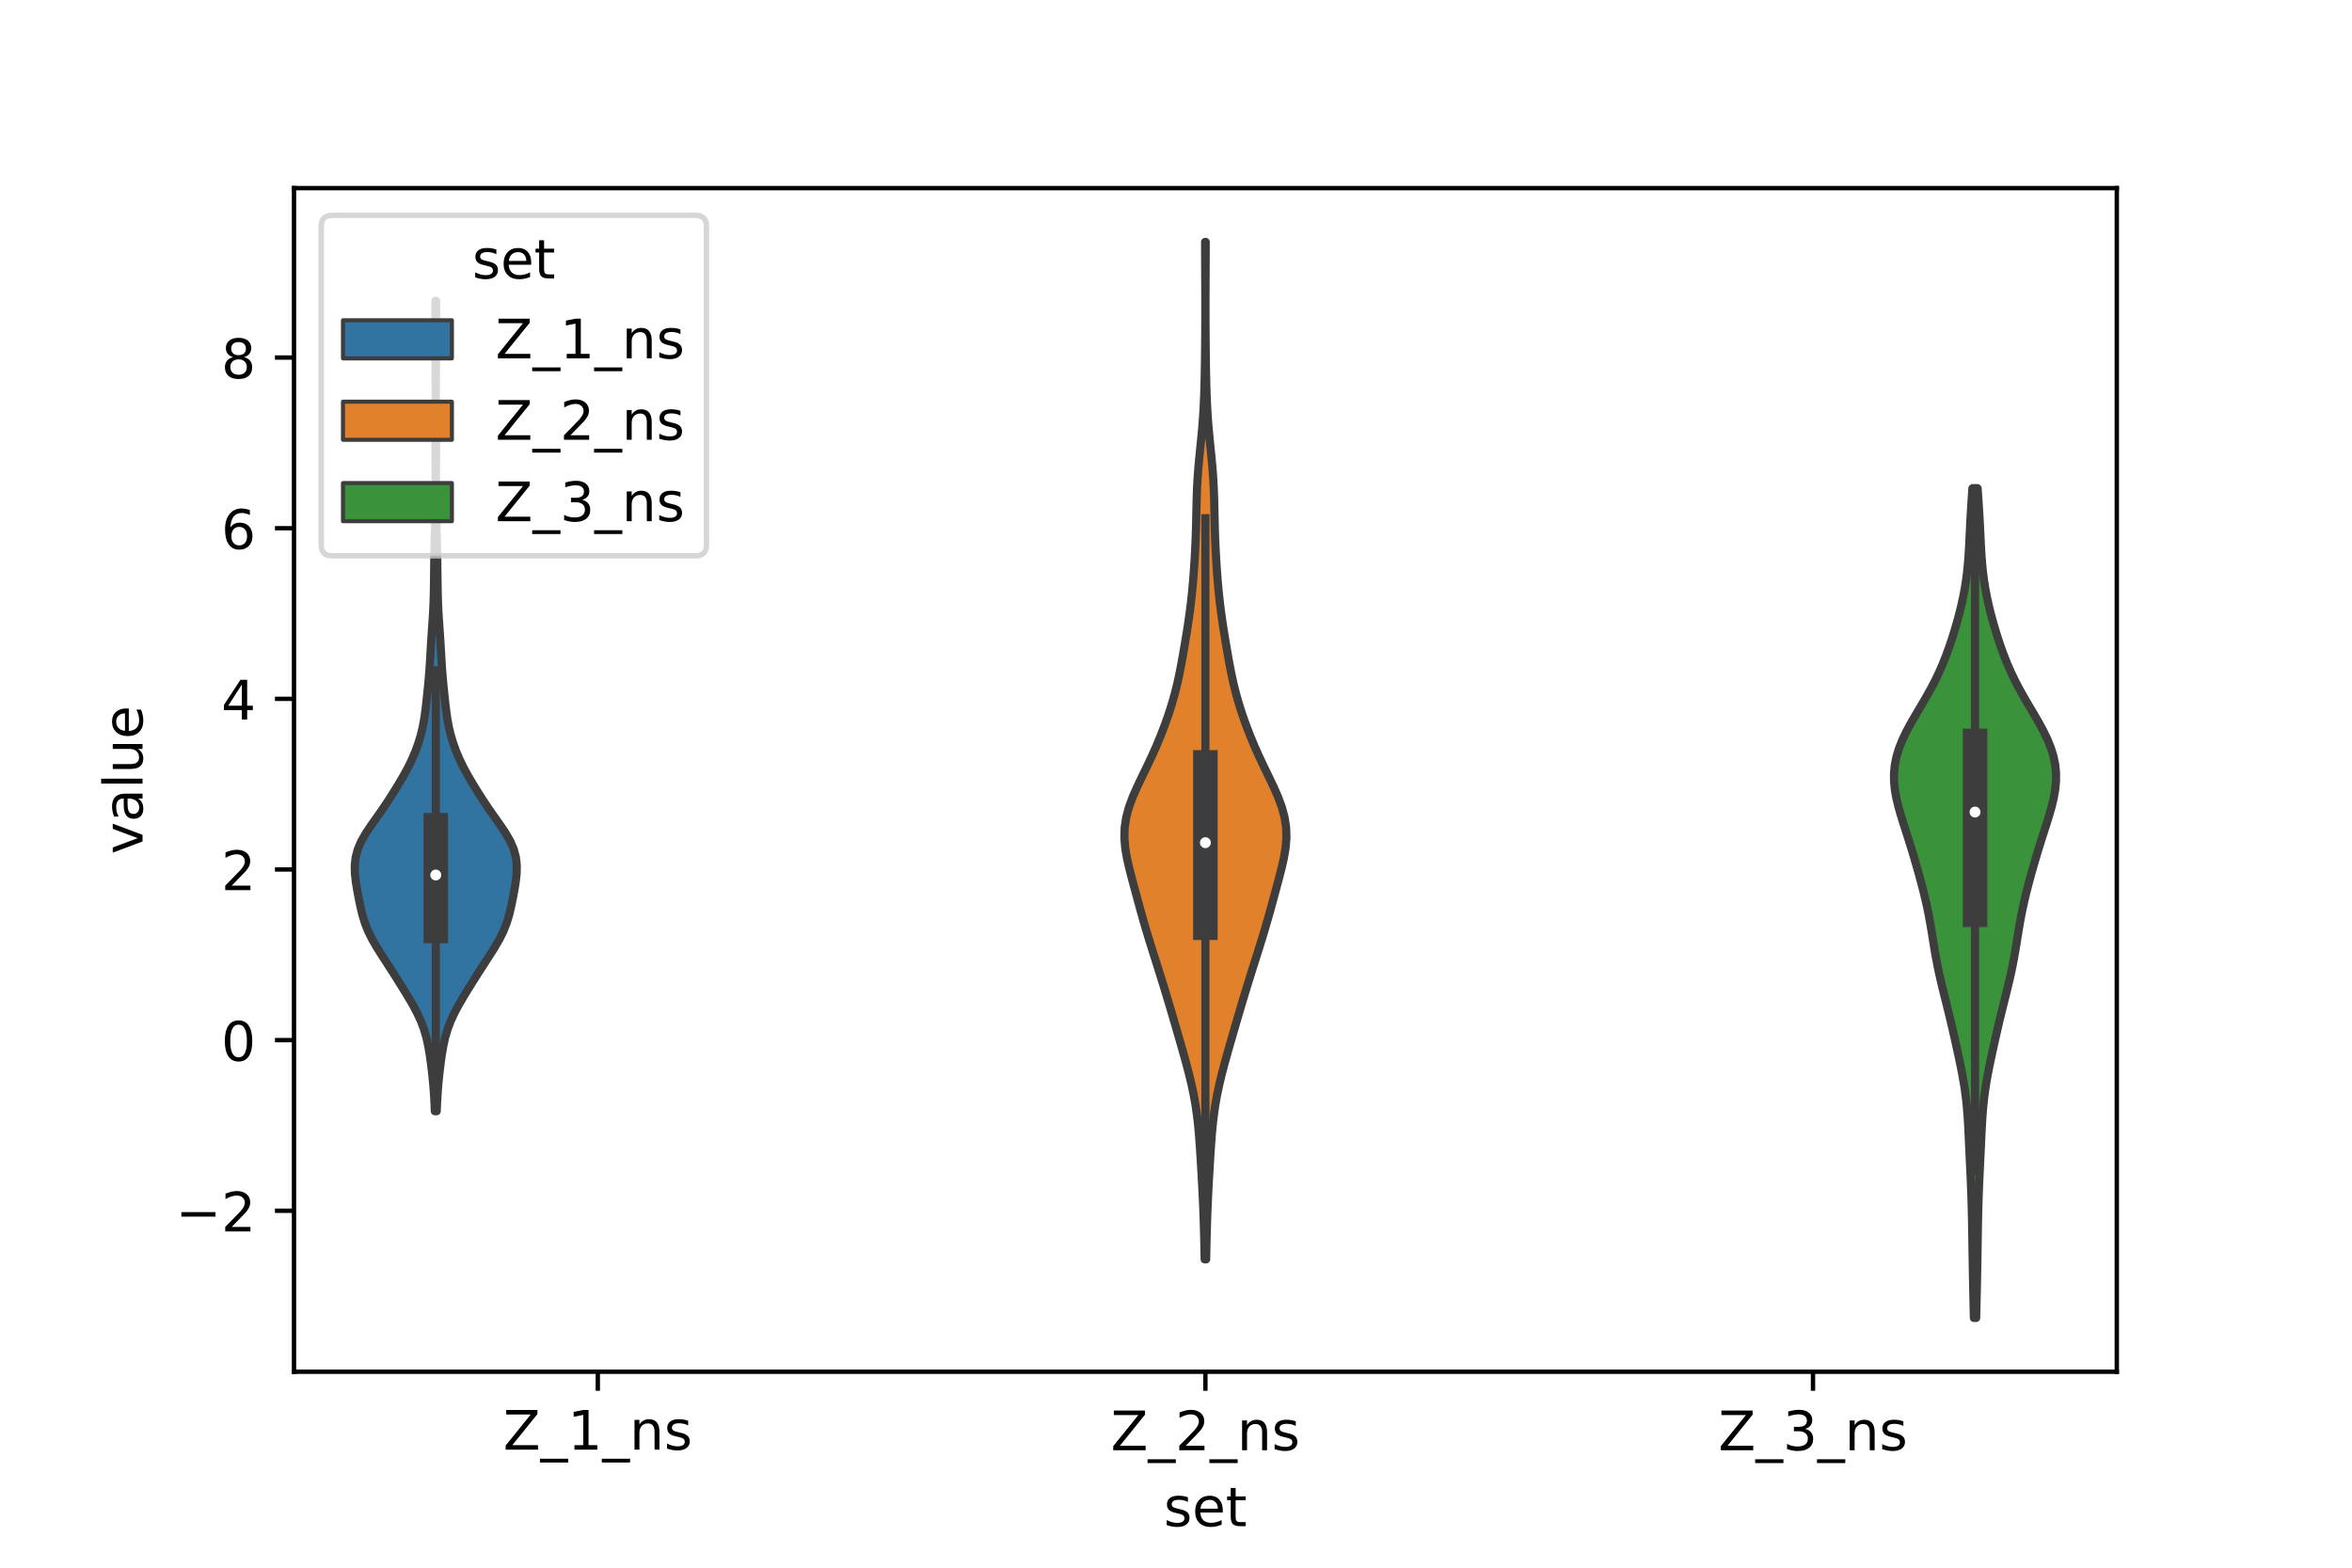 <?xml version="1.0" encoding="utf-8" standalone="no"?>
<!DOCTYPE svg PUBLIC "-//W3C//DTD SVG 1.1//EN"
  "http://www.w3.org/Graphics/SVG/1.1/DTD/svg11.dtd">
<!-- Created with matplotlib (https://matplotlib.org/) -->
<svg height="288pt" version="1.1" viewBox="0 0 432 288" width="432pt" xmlns="http://www.w3.org/2000/svg" xmlns:xlink="http://www.w3.org/1999/xlink">
 <defs>
  <style type="text/css">*{stroke-linecap:butt;stroke-linejoin:round;}</style>
 </defs>
 <g id="figure_1">
  <g id="patch_1">
   <path d="M 0 288 
L 432 288 
L 432 0 
L 0 0 
z
" style="fill:#ffffff;"/>
  </g>
  <g id="axes_1">
   <g id="patch_2">
    <path d="M 54 252 
L 388.8 252 
L 388.8 34.56 
L 54 34.56 
z
" style="fill:#ffffff;"/>
   </g>
   <g id="PolyCollection_1">
    <defs>
     <path d="M 80.211 -83.86 
L 79.869 -83.86 
L 79.805 -85.363 
L 79.721 -86.867 
L 79.61 -88.371 
L 79.472 -89.875 
L 79.308 -91.379 
L 79.122 -92.883 
L 78.908 -94.386 
L 78.648 -95.89 
L 78.314 -97.394 
L 77.875 -98.898 
L 77.311 -100.402 
L 76.618 -101.905 
L 75.815 -103.409 
L 74.936 -104.913 
L 74.016 -106.417 
L 73.077 -107.921 
L 72.124 -109.424 
L 71.156 -110.928 
L 70.181 -112.432 
L 69.23 -113.936 
L 68.357 -115.44 
L 67.61 -116.944 
L 67.015 -118.447 
L 66.559 -119.951 
L 66.199 -121.455 
L 65.89 -122.959 
L 65.607 -124.463 
L 65.361 -125.966 
L 65.193 -127.47 
L 65.16 -128.974 
L 65.321 -130.478 
L 65.719 -131.982 
L 66.368 -133.485 
L 67.236 -134.989 
L 68.25 -136.493 
L 69.318 -137.997 
L 70.368 -139.501 
L 71.37 -141.005 
L 72.328 -142.508 
L 73.252 -144.012 
L 74.134 -145.516 
L 74.952 -147.02 
L 75.683 -148.524 
L 76.32 -150.027 
L 76.862 -151.531 
L 77.311 -153.035 
L 77.666 -154.539 
L 77.936 -156.043 
L 78.143 -157.546 
L 78.316 -159.05 
L 78.477 -160.554 
L 78.63 -162.058 
L 78.769 -163.562 
L 78.886 -165.066 
L 78.982 -166.569 
L 79.068 -168.073 
L 79.156 -169.577 
L 79.253 -171.081 
L 79.359 -172.585 
L 79.463 -174.088 
L 79.554 -175.592 
L 79.625 -177.096 
L 79.672 -178.6 
L 79.703 -180.104 
L 79.723 -181.607 
L 79.74 -183.111 
L 79.758 -184.615 
L 79.782 -186.119 
L 79.813 -187.623 
L 79.852 -189.127 
L 79.895 -190.63 
L 79.937 -192.134 
L 79.974 -193.638 
L 80 -195.142 
L 80.016 -196.646 
L 80.022 -198.149 
L 80.019 -199.653 
L 80.011 -201.157 
L 80 -202.661 
L 79.991 -204.165 
L 79.986 -205.668 
L 79.989 -207.172 
L 79.998 -208.676 
L 80.009 -210.18 
L 80.02 -211.684 
L 80.028 -213.188 
L 80.031 -214.691 
L 80.029 -216.195 
L 80.022 -217.699 
L 80.012 -219.203 
L 80 -220.707 
L 79.989 -222.21 
L 79.982 -223.714 
L 79.979 -225.218 
L 79.98 -226.722 
L 79.98 -228.226 
L 79.98 -229.73 
L 79.979 -231.233 
L 79.981 -232.737 
L 80.099 -232.737 
L 80.099 -232.737 
L 80.101 -231.233 
L 80.1 -229.73 
L 80.1 -228.226 
L 80.1 -226.722 
L 80.101 -225.218 
L 80.098 -223.714 
L 80.091 -222.21 
L 80.08 -220.707 
L 80.068 -219.203 
L 80.058 -217.699 
L 80.051 -216.195 
L 80.049 -214.691 
L 80.052 -213.188 
L 80.06 -211.684 
L 80.071 -210.18 
L 80.082 -208.676 
L 80.091 -207.172 
L 80.094 -205.668 
L 80.089 -204.165 
L 80.08 -202.661 
L 80.069 -201.157 
L 80.061 -199.653 
L 80.058 -198.149 
L 80.064 -196.646 
L 80.08 -195.142 
L 80.106 -193.638 
L 80.143 -192.134 
L 80.185 -190.63 
L 80.228 -189.127 
L 80.267 -187.623 
L 80.298 -186.119 
L 80.322 -184.615 
L 80.34 -183.111 
L 80.357 -181.607 
L 80.377 -180.104 
L 80.408 -178.6 
L 80.455 -177.096 
L 80.526 -175.592 
L 80.617 -174.088 
L 80.721 -172.585 
L 80.827 -171.081 
L 80.924 -169.577 
L 81.012 -168.073 
L 81.098 -166.569 
L 81.194 -165.066 
L 81.311 -163.562 
L 81.45 -162.058 
L 81.603 -160.554 
L 81.764 -159.05 
L 81.937 -157.546 
L 82.144 -156.043 
L 82.414 -154.539 
L 82.769 -153.035 
L 83.218 -151.531 
L 83.76 -150.027 
L 84.397 -148.524 
L 85.128 -147.02 
L 85.946 -145.516 
L 86.828 -144.012 
L 87.752 -142.508 
L 88.71 -141.005 
L 89.712 -139.501 
L 90.762 -137.997 
L 91.83 -136.493 
L 92.844 -134.989 
L 93.712 -133.485 
L 94.361 -131.982 
L 94.759 -130.478 
L 94.92 -128.974 
L 94.887 -127.47 
L 94.719 -125.966 
L 94.473 -124.463 
L 94.19 -122.959 
L 93.881 -121.455 
L 93.521 -119.951 
L 93.065 -118.447 
L 92.47 -116.944 
L 91.723 -115.44 
L 90.85 -113.936 
L 89.899 -112.432 
L 88.924 -110.928 
L 87.956 -109.424 
L 87.003 -107.921 
L 86.064 -106.417 
L 85.144 -104.913 
L 84.265 -103.409 
L 83.462 -101.905 
L 82.769 -100.402 
L 82.205 -98.898 
L 81.766 -97.394 
L 81.432 -95.89 
L 81.172 -94.386 
L 80.958 -92.883 
L 80.772 -91.379 
L 80.608 -89.875 
L 80.47 -88.371 
L 80.359 -86.867 
L 80.275 -85.363 
L 80.211 -83.86 
z
" id="m3af5852108" style="stroke:#3d3d3d;stroke-width:1.5;"/>
    </defs>
    <g clip-path="url(#p0fa3dd3a5b)">
     <use style="fill:#3274a1;stroke:#3d3d3d;stroke-width:1.5;" x="0" xlink:href="#m3af5852108" y="288"/>
    </g>
   </g>
   <g id="PolyCollection_2">
    <defs>
     <path d="M 221.538 -56.645 
L 221.262 -56.645 
L 221.225 -58.533 
L 221.184 -60.421 
L 221.135 -62.309 
L 221.077 -64.197 
L 221.007 -66.085 
L 220.924 -67.973 
L 220.83 -69.861 
L 220.726 -71.749 
L 220.617 -73.637 
L 220.503 -75.525 
L 220.381 -77.413 
L 220.242 -79.301 
L 220.074 -81.189 
L 219.861 -83.077 
L 219.59 -84.965 
L 219.255 -86.853 
L 218.856 -88.741 
L 218.402 -90.629 
L 217.908 -92.517 
L 217.386 -94.405 
L 216.849 -96.293 
L 216.304 -98.181 
L 215.756 -100.069 
L 215.202 -101.957 
L 214.642 -103.845 
L 214.073 -105.733 
L 213.493 -107.621 
L 212.904 -109.509 
L 212.307 -111.397 
L 211.71 -113.285 
L 211.119 -115.173 
L 210.544 -117.061 
L 209.992 -118.949 
L 209.461 -120.837 
L 208.945 -122.725 
L 208.434 -124.613 
L 207.927 -126.501 
L 207.438 -128.389 
L 207.005 -130.277 
L 206.68 -132.165 
L 206.52 -134.053 
L 206.57 -135.941 
L 206.853 -137.829 
L 207.36 -139.717 
L 208.058 -141.605 
L 208.89 -143.493 
L 209.793 -145.381 
L 210.709 -147.269 
L 211.597 -149.157 
L 212.435 -151.045 
L 213.216 -152.933 
L 213.941 -154.821 
L 214.61 -156.709 
L 215.216 -158.597 
L 215.756 -160.485 
L 216.227 -162.373 
L 216.638 -164.261 
L 217.003 -166.149 
L 217.34 -168.037 
L 217.662 -169.925 
L 217.972 -171.813 
L 218.265 -173.701 
L 218.532 -175.589 
L 218.767 -177.477 
L 218.967 -179.365 
L 219.137 -181.252 
L 219.283 -183.14 
L 219.408 -185.028 
L 219.513 -186.916 
L 219.599 -188.804 
L 219.664 -190.692 
L 219.712 -192.58 
L 219.751 -194.468 
L 219.796 -196.356 
L 219.863 -198.244 
L 219.964 -200.132 
L 220.103 -202.02 
L 220.276 -203.908 
L 220.467 -205.796 
L 220.657 -207.684 
L 220.83 -209.572 
L 220.975 -211.46 
L 221.087 -213.348 
L 221.171 -215.236 
L 221.231 -217.124 
L 221.275 -219.012 
L 221.309 -220.9 
L 221.335 -222.788 
L 221.354 -224.676 
L 221.369 -226.564 
L 221.379 -228.452 
L 221.383 -230.34 
L 221.383 -232.228 
L 221.38 -234.116 
L 221.373 -236.004 
L 221.365 -237.892 
L 221.357 -239.78 
L 221.351 -241.668 
L 221.349 -243.556 
L 221.451 -243.556 
L 221.451 -243.556 
L 221.449 -241.668 
L 221.443 -239.78 
L 221.435 -237.892 
L 221.427 -236.004 
L 221.42 -234.116 
L 221.417 -232.228 
L 221.417 -230.34 
L 221.421 -228.452 
L 221.431 -226.564 
L 221.446 -224.676 
L 221.465 -222.788 
L 221.491 -220.9 
L 221.525 -219.012 
L 221.569 -217.124 
L 221.629 -215.236 
L 221.713 -213.348 
L 221.825 -211.46 
L 221.97 -209.572 
L 222.143 -207.684 
L 222.333 -205.796 
L 222.524 -203.908 
L 222.697 -202.02 
L 222.836 -200.132 
L 222.937 -198.244 
L 223.004 -196.356 
L 223.049 -194.468 
L 223.088 -192.58 
L 223.136 -190.692 
L 223.201 -188.804 
L 223.287 -186.916 
L 223.392 -185.028 
L 223.517 -183.14 
L 223.663 -181.252 
L 223.833 -179.365 
L 224.033 -177.477 
L 224.268 -175.589 
L 224.535 -173.701 
L 224.828 -171.813 
L 225.138 -169.925 
L 225.46 -168.037 
L 225.797 -166.149 
L 226.162 -164.261 
L 226.573 -162.373 
L 227.044 -160.485 
L 227.584 -158.597 
L 228.19 -156.709 
L 228.859 -154.821 
L 229.584 -152.933 
L 230.365 -151.045 
L 231.203 -149.157 
L 232.091 -147.269 
L 233.007 -145.381 
L 233.91 -143.493 
L 234.742 -141.605 
L 235.44 -139.717 
L 235.947 -137.829 
L 236.23 -135.941 
L 236.28 -134.053 
L 236.12 -132.165 
L 235.795 -130.277 
L 235.362 -128.389 
L 234.873 -126.501 
L 234.366 -124.613 
L 233.855 -122.725 
L 233.339 -120.837 
L 232.808 -118.949 
L 232.256 -117.061 
L 231.681 -115.173 
L 231.09 -113.285 
L 230.493 -111.397 
L 229.896 -109.509 
L 229.307 -107.621 
L 228.727 -105.733 
L 228.158 -103.845 
L 227.598 -101.957 
L 227.044 -100.069 
L 226.496 -98.181 
L 225.951 -96.293 
L 225.414 -94.405 
L 224.892 -92.517 
L 224.398 -90.629 
L 223.944 -88.741 
L 223.545 -86.853 
L 223.21 -84.965 
L 222.939 -83.077 
L 222.726 -81.189 
L 222.558 -79.301 
L 222.419 -77.413 
L 222.297 -75.525 
L 222.183 -73.637 
L 222.074 -71.749 
L 221.97 -69.861 
L 221.876 -67.973 
L 221.793 -66.085 
L 221.723 -64.197 
L 221.665 -62.309 
L 221.616 -60.421 
L 221.575 -58.533 
L 221.538 -56.645 
z
" id="mb56dade286" style="stroke:#3d3d3d;stroke-width:1.5;"/>
    </defs>
    <g clip-path="url(#p0fa3dd3a5b)">
     <use style="fill:#e1812c;stroke:#3d3d3d;stroke-width:1.5;" x="0" xlink:href="#mb56dade286" y="288"/>
    </g>
   </g>
   <g id="PolyCollection_3">
    <defs>
     <path d="M 362.971 -45.884 
L 362.549 -45.884 
L 362.513 -47.423 
L 362.478 -48.963 
L 362.444 -50.502 
L 362.411 -52.041 
L 362.381 -53.581 
L 362.352 -55.12 
L 362.326 -56.66 
L 362.301 -58.199 
L 362.276 -59.739 
L 362.252 -61.278 
L 362.227 -62.817 
L 362.198 -64.357 
L 362.162 -65.896 
L 362.119 -67.436 
L 362.066 -68.975 
L 362.005 -70.515 
L 361.937 -72.054 
L 361.865 -73.593 
L 361.791 -75.133 
L 361.719 -76.672 
L 361.649 -78.212 
L 361.577 -79.751 
L 361.498 -81.291 
L 361.405 -82.83 
L 361.286 -84.369 
L 361.133 -85.909 
L 360.941 -87.448 
L 360.707 -88.988 
L 360.436 -90.527 
L 360.136 -92.067 
L 359.816 -93.606 
L 359.483 -95.145 
L 359.144 -96.685 
L 358.797 -98.224 
L 358.441 -99.764 
L 358.074 -101.303 
L 357.697 -102.843 
L 357.312 -104.382 
L 356.927 -105.922 
L 356.553 -107.461 
L 356.199 -109 
L 355.874 -110.54 
L 355.58 -112.079 
L 355.312 -113.619 
L 355.062 -115.158 
L 354.816 -116.698 
L 354.559 -118.237 
L 354.279 -119.776 
L 353.968 -121.316 
L 353.622 -122.855 
L 353.246 -124.395 
L 352.845 -125.934 
L 352.425 -127.474 
L 351.99 -129.013 
L 351.541 -130.552 
L 351.076 -132.092 
L 350.596 -133.631 
L 350.104 -135.171 
L 349.61 -136.71 
L 349.132 -138.25 
L 348.692 -139.789 
L 348.32 -141.328 
L 348.043 -142.868 
L 347.889 -144.407 
L 347.88 -145.947 
L 348.029 -147.486 
L 348.342 -149.026 
L 348.814 -150.565 
L 349.43 -152.104 
L 350.169 -153.644 
L 351 -155.183 
L 351.891 -156.723 
L 352.805 -158.262 
L 353.708 -159.802 
L 354.573 -161.341 
L 355.382 -162.881 
L 356.124 -164.42 
L 356.799 -165.959 
L 357.414 -167.499 
L 357.978 -169.038 
L 358.498 -170.578 
L 358.982 -172.117 
L 359.432 -173.657 
L 359.849 -175.196 
L 360.229 -176.735 
L 360.567 -178.275 
L 360.861 -179.814 
L 361.106 -181.354 
L 361.304 -182.893 
L 361.458 -184.433 
L 361.576 -185.972 
L 361.668 -187.511 
L 361.745 -189.051 
L 361.817 -190.59 
L 361.894 -192.13 
L 361.979 -193.669 
L 362.074 -195.209 
L 362.177 -196.748 
L 362.282 -198.287 
L 363.238 -198.287 
L 363.238 -198.287 
L 363.343 -196.748 
L 363.446 -195.209 
L 363.541 -193.669 
L 363.626 -192.13 
L 363.703 -190.59 
L 363.775 -189.051 
L 363.852 -187.511 
L 363.944 -185.972 
L 364.062 -184.433 
L 364.216 -182.893 
L 364.414 -181.354 
L 364.659 -179.814 
L 364.953 -178.275 
L 365.291 -176.735 
L 365.671 -175.196 
L 366.088 -173.657 
L 366.538 -172.117 
L 367.022 -170.578 
L 367.542 -169.038 
L 368.106 -167.499 
L 368.721 -165.959 
L 369.396 -164.42 
L 370.138 -162.881 
L 370.947 -161.341 
L 371.812 -159.802 
L 372.715 -158.262 
L 373.629 -156.723 
L 374.52 -155.183 
L 375.351 -153.644 
L 376.09 -152.104 
L 376.706 -150.565 
L 377.178 -149.026 
L 377.491 -147.486 
L 377.64 -145.947 
L 377.631 -144.407 
L 377.477 -142.868 
L 377.2 -141.328 
L 376.828 -139.789 
L 376.388 -138.25 
L 375.91 -136.71 
L 375.416 -135.171 
L 374.924 -133.631 
L 374.444 -132.092 
L 373.979 -130.552 
L 373.53 -129.013 
L 373.095 -127.474 
L 372.675 -125.934 
L 372.274 -124.395 
L 371.898 -122.855 
L 371.552 -121.316 
L 371.241 -119.776 
L 370.961 -118.237 
L 370.704 -116.698 
L 370.458 -115.158 
L 370.208 -113.619 
L 369.94 -112.079 
L 369.646 -110.54 
L 369.321 -109 
L 368.967 -107.461 
L 368.593 -105.922 
L 368.208 -104.382 
L 367.823 -102.843 
L 367.446 -101.303 
L 367.079 -99.764 
L 366.723 -98.224 
L 366.376 -96.685 
L 366.037 -95.145 
L 365.704 -93.606 
L 365.384 -92.067 
L 365.084 -90.527 
L 364.813 -88.988 
L 364.579 -87.448 
L 364.387 -85.909 
L 364.234 -84.369 
L 364.115 -82.83 
L 364.022 -81.291 
L 363.943 -79.751 
L 363.871 -78.212 
L 363.801 -76.672 
L 363.729 -75.133 
L 363.655 -73.593 
L 363.583 -72.054 
L 363.515 -70.515 
L 363.454 -68.975 
L 363.401 -67.436 
L 363.358 -65.896 
L 363.322 -64.357 
L 363.293 -62.817 
L 363.268 -61.278 
L 363.244 -59.739 
L 363.219 -58.199 
L 363.194 -56.66 
L 363.168 -55.12 
L 363.139 -53.581 
L 363.109 -52.041 
L 363.076 -50.502 
L 363.042 -48.963 
L 363.007 -47.423 
L 362.971 -45.884 
z
" id="m29bacee41e" style="stroke:#3d3d3d;stroke-width:1.5;"/>
    </defs>
    <g clip-path="url(#p0fa3dd3a5b)">
     <use style="fill:#3a923a;stroke:#3d3d3d;stroke-width:1.5;" x="0" xlink:href="#m29bacee41e" y="288"/>
    </g>
   </g>
   <g id="patch_3">
    <path clip-path="url(#p0fa3dd3a5b)" d="M 109.8 191.081 
L 109.8 191.081 
L 109.8 191.081 
L 109.8 191.081 
z
" style="fill:#3274a1;stroke:#3d3d3d;stroke-linejoin:miter;stroke-width:0.75;"/>
   </g>
   <g id="patch_4">
    <path clip-path="url(#p0fa3dd3a5b)" d="M 109.8 191.081 
L 109.8 191.081 
L 109.8 191.081 
L 109.8 191.081 
z
" style="fill:#e1812c;stroke:#3d3d3d;stroke-linejoin:miter;stroke-width:0.75;"/>
   </g>
   <g id="patch_5">
    <path clip-path="url(#p0fa3dd3a5b)" d="M 109.8 191.081 
L 109.8 191.081 
L 109.8 191.081 
L 109.8 191.081 
z
" style="fill:#3a923a;stroke:#3d3d3d;stroke-linejoin:miter;stroke-width:0.75;"/>
   </g>
   <g id="matplotlib.axis_1">
    <g id="xtick_1">
     <g id="line2d_1">
      <defs>
       <path d="M 0 0 
L 0 3.5 
" id="me210e20ec6" style="stroke:#000000;stroke-width:0.8;"/>
      </defs>
      <g>
       <use style="stroke:#000000;stroke-width:0.8;" x="109.8" xlink:href="#me210e20ec6" y="252"/>
      </g>
     </g>
     <g id="text_1">
      <!-- Z_1_ns -->
      <g transform="translate(92.42 266.32)scale(0.1 -0.1)">
       <defs>
        <path d="M 5.609 72.906 
L 62.891 72.906 
L 62.891 65.375 
L 16.797 8.297 
L 64.016 8.297 
L 64.016 0 
L 4.5 0 
L 4.5 7.516 
L 50.594 64.594 
L 5.609 64.594 
z
" id="DejaVuSans-90"/>
        <path d="M 50.984 -16.609 
L 50.984 -23.578 
L -0.984 -23.578 
L -0.984 -16.609 
z
" id="DejaVuSans-95"/>
        <path d="M 12.406 8.297 
L 28.516 8.297 
L 28.516 63.922 
L 10.984 60.406 
L 10.984 69.391 
L 28.422 72.906 
L 38.281 72.906 
L 38.281 8.297 
L 54.391 8.297 
L 54.391 0 
L 12.406 0 
z
" id="DejaVuSans-49"/>
        <path d="M 54.891 33.016 
L 54.891 0 
L 45.906 0 
L 45.906 32.719 
Q 45.906 40.484 42.875 44.328 
Q 39.844 48.188 33.797 48.188 
Q 26.516 48.188 22.312 43.547 
Q 18.109 38.922 18.109 30.906 
L 18.109 0 
L 9.078 0 
L 9.078 54.688 
L 18.109 54.688 
L 18.109 46.188 
Q 21.344 51.125 25.703 53.562 
Q 30.078 56 35.797 56 
Q 45.219 56 50.047 50.172 
Q 54.891 44.344 54.891 33.016 
z
" id="DejaVuSans-110"/>
        <path d="M 44.281 53.078 
L 44.281 44.578 
Q 40.484 46.531 36.375 47.5 
Q 32.281 48.484 27.875 48.484 
Q 21.188 48.484 17.844 46.438 
Q 14.5 44.391 14.5 40.281 
Q 14.5 37.156 16.891 35.375 
Q 19.281 33.594 26.516 31.984 
L 29.594 31.297 
Q 39.156 29.25 43.188 25.516 
Q 47.219 21.781 47.219 15.094 
Q 47.219 7.469 41.188 3.016 
Q 35.156 -1.422 24.609 -1.422 
Q 20.219 -1.422 15.453 -0.562 
Q 10.688 0.297 5.422 2 
L 5.422 11.281 
Q 10.406 8.688 15.234 7.391 
Q 20.062 6.109 24.812 6.109 
Q 31.156 6.109 34.562 8.281 
Q 37.984 10.453 37.984 14.406 
Q 37.984 18.062 35.516 20.016 
Q 33.062 21.969 24.703 23.781 
L 21.578 24.516 
Q 13.234 26.266 9.516 29.906 
Q 5.812 33.547 5.812 39.891 
Q 5.812 47.609 11.281 51.797 
Q 16.75 56 26.812 56 
Q 31.781 56 36.172 55.266 
Q 40.578 54.547 44.281 53.078 
z
" id="DejaVuSans-115"/>
       </defs>
       <use xlink:href="#DejaVuSans-90"/>
       <use x="68.506" xlink:href="#DejaVuSans-95"/>
       <use x="118.506" xlink:href="#DejaVuSans-49"/>
       <use x="182.129" xlink:href="#DejaVuSans-95"/>
       <use x="232.129" xlink:href="#DejaVuSans-110"/>
       <use x="295.508" xlink:href="#DejaVuSans-115"/>
      </g>
     </g>
    </g>
    <g id="xtick_2">
     <g id="line2d_2">
      <g>
       <use style="stroke:#000000;stroke-width:0.8;" x="221.4" xlink:href="#me210e20ec6" y="252"/>
      </g>
     </g>
     <g id="text_2">
      <!-- Z_2_ns -->
      <g transform="translate(204.02 266.422)scale(0.1 -0.1)">
       <defs>
        <path d="M 19.188 8.297 
L 53.609 8.297 
L 53.609 0 
L 7.328 0 
L 7.328 8.297 
Q 12.938 14.109 22.625 23.891 
Q 32.328 33.688 34.812 36.531 
Q 39.547 41.844 41.422 45.531 
Q 43.312 49.219 43.312 52.781 
Q 43.312 58.594 39.234 62.25 
Q 35.156 65.922 28.609 65.922 
Q 23.969 65.922 18.812 64.312 
Q 13.672 62.703 7.812 59.422 
L 7.812 69.391 
Q 13.766 71.781 18.938 73 
Q 24.125 74.219 28.422 74.219 
Q 39.75 74.219 46.484 68.547 
Q 53.219 62.891 53.219 53.422 
Q 53.219 48.922 51.531 44.891 
Q 49.859 40.875 45.406 35.406 
Q 44.188 33.984 37.641 27.219 
Q 31.109 20.453 19.188 8.297 
z
" id="DejaVuSans-50"/>
       </defs>
       <use xlink:href="#DejaVuSans-90"/>
       <use x="68.506" xlink:href="#DejaVuSans-95"/>
       <use x="118.506" xlink:href="#DejaVuSans-50"/>
       <use x="182.129" xlink:href="#DejaVuSans-95"/>
       <use x="232.129" xlink:href="#DejaVuSans-110"/>
       <use x="295.508" xlink:href="#DejaVuSans-115"/>
      </g>
     </g>
    </g>
    <g id="xtick_3">
     <g id="line2d_3">
      <g>
       <use style="stroke:#000000;stroke-width:0.8;" x="333" xlink:href="#me210e20ec6" y="252"/>
      </g>
     </g>
     <g id="text_3">
      <!-- Z_3_ns -->
      <g transform="translate(315.62 266.422)scale(0.1 -0.1)">
       <defs>
        <path d="M 40.578 39.312 
Q 47.656 37.797 51.625 33 
Q 55.609 28.219 55.609 21.188 
Q 55.609 10.406 48.188 4.484 
Q 40.766 -1.422 27.094 -1.422 
Q 22.516 -1.422 17.656 -0.516 
Q 12.797 0.391 7.625 2.203 
L 7.625 11.719 
Q 11.719 9.328 16.594 8.109 
Q 21.484 6.891 26.812 6.891 
Q 36.078 6.891 40.938 10.547 
Q 45.797 14.203 45.797 21.188 
Q 45.797 27.641 41.281 31.266 
Q 36.766 34.906 28.719 34.906 
L 20.219 34.906 
L 20.219 43.016 
L 29.109 43.016 
Q 36.375 43.016 40.234 45.922 
Q 44.094 48.828 44.094 54.297 
Q 44.094 59.906 40.109 62.906 
Q 36.141 65.922 28.719 65.922 
Q 24.656 65.922 20.016 65.031 
Q 15.375 64.156 9.812 62.312 
L 9.812 71.094 
Q 15.438 72.656 20.344 73.438 
Q 25.25 74.219 29.594 74.219 
Q 40.828 74.219 47.359 69.109 
Q 53.906 64.016 53.906 55.328 
Q 53.906 49.266 50.438 45.094 
Q 46.969 40.922 40.578 39.312 
z
" id="DejaVuSans-51"/>
       </defs>
       <use xlink:href="#DejaVuSans-90"/>
       <use x="68.506" xlink:href="#DejaVuSans-95"/>
       <use x="118.506" xlink:href="#DejaVuSans-51"/>
       <use x="182.129" xlink:href="#DejaVuSans-95"/>
       <use x="232.129" xlink:href="#DejaVuSans-110"/>
       <use x="295.508" xlink:href="#DejaVuSans-115"/>
      </g>
     </g>
    </g>
    <g id="text_4">
     <!-- set -->
     <g transform="translate(213.759 280.378)scale(0.1 -0.1)">
      <defs>
       <path d="M 56.203 29.594 
L 56.203 25.203 
L 14.891 25.203 
Q 15.484 15.922 20.484 11.062 
Q 25.484 6.203 34.422 6.203 
Q 39.594 6.203 44.453 7.469 
Q 49.312 8.734 54.109 11.281 
L 54.109 2.781 
Q 49.266 0.734 44.188 -0.344 
Q 39.109 -1.422 33.891 -1.422 
Q 20.797 -1.422 13.156 6.188 
Q 5.516 13.812 5.516 26.812 
Q 5.516 40.234 12.766 48.109 
Q 20.016 56 32.328 56 
Q 43.359 56 49.781 48.891 
Q 56.203 41.797 56.203 29.594 
z
M 47.219 32.234 
Q 47.125 39.594 43.094 43.984 
Q 39.062 48.391 32.422 48.391 
Q 24.906 48.391 20.391 44.141 
Q 15.875 39.891 15.188 32.172 
z
" id="DejaVuSans-101"/>
       <path d="M 18.312 70.219 
L 18.312 54.688 
L 36.812 54.688 
L 36.812 47.703 
L 18.312 47.703 
L 18.312 18.016 
Q 18.312 11.328 20.141 9.422 
Q 21.969 7.516 27.594 7.516 
L 36.812 7.516 
L 36.812 0 
L 27.594 0 
Q 17.188 0 13.234 3.875 
Q 9.281 7.766 9.281 18.016 
L 9.281 47.703 
L 2.688 47.703 
L 2.688 54.688 
L 9.281 54.688 
L 9.281 70.219 
z
" id="DejaVuSans-116"/>
      </defs>
      <use xlink:href="#DejaVuSans-115"/>
      <use x="52.1" xlink:href="#DejaVuSans-101"/>
      <use x="113.623" xlink:href="#DejaVuSans-116"/>
     </g>
    </g>
   </g>
   <g id="matplotlib.axis_2">
    <g id="ytick_1">
     <g id="line2d_4">
      <defs>
       <path d="M 0 0 
L -3.5 0 
" id="m5a644ddb91" style="stroke:#000000;stroke-width:0.8;"/>
      </defs>
      <g>
       <use style="stroke:#000000;stroke-width:0.8;" x="54" xlink:href="#m5a644ddb91" y="222.429"/>
      </g>
     </g>
     <g id="text_5">
      <!-- −2 -->
      <g transform="translate(32.258 226.228)scale(0.1 -0.1)">
       <defs>
        <path d="M 10.594 35.5 
L 73.188 35.5 
L 73.188 27.203 
L 10.594 27.203 
z
" id="DejaVuSans-8722"/>
       </defs>
       <use xlink:href="#DejaVuSans-8722"/>
       <use x="83.789" xlink:href="#DejaVuSans-50"/>
      </g>
     </g>
    </g>
    <g id="ytick_2">
     <g id="line2d_5">
      <g>
       <use style="stroke:#000000;stroke-width:0.8;" x="54" xlink:href="#m5a644ddb91" y="191.081"/>
      </g>
     </g>
     <g id="text_6">
      <!-- 0 -->
      <g transform="translate(40.638 194.88)scale(0.1 -0.1)">
       <defs>
        <path d="M 31.781 66.406 
Q 24.172 66.406 20.328 58.906 
Q 16.5 51.422 16.5 36.375 
Q 16.5 21.391 20.328 13.891 
Q 24.172 6.391 31.781 6.391 
Q 39.453 6.391 43.281 13.891 
Q 47.125 21.391 47.125 36.375 
Q 47.125 51.422 43.281 58.906 
Q 39.453 66.406 31.781 66.406 
z
M 31.781 74.219 
Q 44.047 74.219 50.516 64.516 
Q 56.984 54.828 56.984 36.375 
Q 56.984 17.969 50.516 8.266 
Q 44.047 -1.422 31.781 -1.422 
Q 19.531 -1.422 13.062 8.266 
Q 6.594 17.969 6.594 36.375 
Q 6.594 54.828 13.062 64.516 
Q 19.531 74.219 31.781 74.219 
z
" id="DejaVuSans-48"/>
       </defs>
       <use xlink:href="#DejaVuSans-48"/>
      </g>
     </g>
    </g>
    <g id="ytick_3">
     <g id="line2d_6">
      <g>
       <use style="stroke:#000000;stroke-width:0.8;" x="54" xlink:href="#m5a644ddb91" y="159.732"/>
      </g>
     </g>
     <g id="text_7">
      <!-- 2 -->
      <g transform="translate(40.638 163.531)scale(0.1 -0.1)">
       <use xlink:href="#DejaVuSans-50"/>
      </g>
     </g>
    </g>
    <g id="ytick_4">
     <g id="line2d_7">
      <g>
       <use style="stroke:#000000;stroke-width:0.8;" x="54" xlink:href="#m5a644ddb91" y="128.384"/>
      </g>
     </g>
     <g id="text_8">
      <!-- 4 -->
      <g transform="translate(40.638 132.183)scale(0.1 -0.1)">
       <defs>
        <path d="M 37.797 64.312 
L 12.891 25.391 
L 37.797 25.391 
z
M 35.203 72.906 
L 47.609 72.906 
L 47.609 25.391 
L 58.016 25.391 
L 58.016 17.188 
L 47.609 17.188 
L 47.609 0 
L 37.797 0 
L 37.797 17.188 
L 4.891 17.188 
L 4.891 26.703 
z
" id="DejaVuSans-52"/>
       </defs>
       <use xlink:href="#DejaVuSans-52"/>
      </g>
     </g>
    </g>
    <g id="ytick_5">
     <g id="line2d_8">
      <g>
       <use style="stroke:#000000;stroke-width:0.8;" x="54" xlink:href="#m5a644ddb91" y="97.036"/>
      </g>
     </g>
     <g id="text_9">
      <!-- 6 -->
      <g transform="translate(40.638 100.835)scale(0.1 -0.1)">
       <defs>
        <path d="M 33.016 40.375 
Q 26.375 40.375 22.484 35.828 
Q 18.609 31.297 18.609 23.391 
Q 18.609 15.531 22.484 10.953 
Q 26.375 6.391 33.016 6.391 
Q 39.656 6.391 43.531 10.953 
Q 47.406 15.531 47.406 23.391 
Q 47.406 31.297 43.531 35.828 
Q 39.656 40.375 33.016 40.375 
z
M 52.594 71.297 
L 52.594 62.312 
Q 48.875 64.062 45.094 64.984 
Q 41.312 65.922 37.594 65.922 
Q 27.828 65.922 22.672 59.328 
Q 17.531 52.734 16.797 39.406 
Q 19.672 43.656 24.016 45.922 
Q 28.375 48.188 33.594 48.188 
Q 44.578 48.188 50.953 41.516 
Q 57.328 34.859 57.328 23.391 
Q 57.328 12.156 50.688 5.359 
Q 44.047 -1.422 33.016 -1.422 
Q 20.359 -1.422 13.672 8.266 
Q 6.984 17.969 6.984 36.375 
Q 6.984 53.656 15.188 63.938 
Q 23.391 74.219 37.203 74.219 
Q 40.922 74.219 44.703 73.484 
Q 48.484 72.75 52.594 71.297 
z
" id="DejaVuSans-54"/>
       </defs>
       <use xlink:href="#DejaVuSans-54"/>
      </g>
     </g>
    </g>
    <g id="ytick_6">
     <g id="line2d_9">
      <g>
       <use style="stroke:#000000;stroke-width:0.8;" x="54" xlink:href="#m5a644ddb91" y="65.687"/>
      </g>
     </g>
     <g id="text_10">
      <!-- 8 -->
      <g transform="translate(40.638 69.486)scale(0.1 -0.1)">
       <defs>
        <path d="M 31.781 34.625 
Q 24.75 34.625 20.719 30.859 
Q 16.703 27.094 16.703 20.516 
Q 16.703 13.922 20.719 10.156 
Q 24.75 6.391 31.781 6.391 
Q 38.812 6.391 42.859 10.172 
Q 46.922 13.969 46.922 20.516 
Q 46.922 27.094 42.891 30.859 
Q 38.875 34.625 31.781 34.625 
z
M 21.922 38.812 
Q 15.578 40.375 12.031 44.719 
Q 8.5 49.078 8.5 55.328 
Q 8.5 64.062 14.719 69.141 
Q 20.953 74.219 31.781 74.219 
Q 42.672 74.219 48.875 69.141 
Q 55.078 64.062 55.078 55.328 
Q 55.078 49.078 51.531 44.719 
Q 48 40.375 41.703 38.812 
Q 48.828 37.156 52.797 32.312 
Q 56.781 27.484 56.781 20.516 
Q 56.781 9.906 50.312 4.234 
Q 43.844 -1.422 31.781 -1.422 
Q 19.734 -1.422 13.25 4.234 
Q 6.781 9.906 6.781 20.516 
Q 6.781 27.484 10.781 32.312 
Q 14.797 37.156 21.922 38.812 
z
M 18.312 54.391 
Q 18.312 48.734 21.844 45.562 
Q 25.391 42.391 31.781 42.391 
Q 38.141 42.391 41.719 45.562 
Q 45.312 48.734 45.312 54.391 
Q 45.312 60.062 41.719 63.234 
Q 38.141 66.406 31.781 66.406 
Q 25.391 66.406 21.844 63.234 
Q 18.312 60.062 18.312 54.391 
z
" id="DejaVuSans-56"/>
       </defs>
       <use xlink:href="#DejaVuSans-56"/>
      </g>
     </g>
    </g>
    <g id="text_11">
     <!-- value -->
     <g transform="translate(26.178 156.938)rotate(-90)scale(0.1 -0.1)">
      <defs>
       <path d="M 2.984 54.688 
L 12.5 54.688 
L 29.594 8.797 
L 46.688 54.688 
L 56.203 54.688 
L 35.688 0 
L 23.484 0 
z
" id="DejaVuSans-118"/>
       <path d="M 34.281 27.484 
Q 23.391 27.484 19.188 25 
Q 14.984 22.516 14.984 16.5 
Q 14.984 11.719 18.141 8.906 
Q 21.297 6.109 26.703 6.109 
Q 34.188 6.109 38.703 11.406 
Q 43.219 16.703 43.219 25.484 
L 43.219 27.484 
z
M 52.203 31.203 
L 52.203 0 
L 43.219 0 
L 43.219 8.297 
Q 40.141 3.328 35.547 0.953 
Q 30.953 -1.422 24.312 -1.422 
Q 15.922 -1.422 10.953 3.297 
Q 6 8.016 6 15.922 
Q 6 25.141 12.172 29.828 
Q 18.359 34.516 30.609 34.516 
L 43.219 34.516 
L 43.219 35.406 
Q 43.219 41.609 39.141 45 
Q 35.062 48.391 27.688 48.391 
Q 23 48.391 18.547 47.266 
Q 14.109 46.141 10.016 43.891 
L 10.016 52.203 
Q 14.938 54.109 19.578 55.047 
Q 24.219 56 28.609 56 
Q 40.484 56 46.344 49.844 
Q 52.203 43.703 52.203 31.203 
z
" id="DejaVuSans-97"/>
       <path d="M 9.422 75.984 
L 18.406 75.984 
L 18.406 0 
L 9.422 0 
z
" id="DejaVuSans-108"/>
       <path d="M 8.5 21.578 
L 8.5 54.688 
L 17.484 54.688 
L 17.484 21.922 
Q 17.484 14.156 20.5 10.266 
Q 23.531 6.391 29.594 6.391 
Q 36.859 6.391 41.078 11.031 
Q 45.312 15.672 45.312 23.688 
L 45.312 54.688 
L 54.297 54.688 
L 54.297 0 
L 45.312 0 
L 45.312 8.406 
Q 42.047 3.422 37.719 1 
Q 33.406 -1.422 27.688 -1.422 
Q 18.266 -1.422 13.375 4.438 
Q 8.5 10.297 8.5 21.578 
z
M 31.109 56 
z
" id="DejaVuSans-117"/>
      </defs>
      <use xlink:href="#DejaVuSans-118"/>
      <use x="59.18" xlink:href="#DejaVuSans-97"/>
      <use x="120.459" xlink:href="#DejaVuSans-108"/>
      <use x="148.242" xlink:href="#DejaVuSans-117"/>
      <use x="211.621" xlink:href="#DejaVuSans-101"/>
     </g>
    </g>
   </g>
   <g id="line2d_10">
    <path clip-path="url(#p0fa3dd3a5b)" d="M 80.04 198.864 
L 80.04 123.175 
" style="fill:none;stroke:#3d3d3d;stroke-linecap:square;stroke-width:1.5;"/>
   </g>
   <g id="line2d_11">
    <path clip-path="url(#p0fa3dd3a5b)" d="M 80.04 171.034 
L 80.04 151.592 
" style="fill:none;stroke:#3d3d3d;stroke-linecap:square;stroke-width:4.5;"/>
   </g>
   <g id="line2d_12">
    <path clip-path="url(#p0fa3dd3a5b)" d="M 221.4 215.393 
L 221.4 95.206 
" style="fill:none;stroke:#3d3d3d;stroke-linecap:square;stroke-width:1.5;"/>
   </g>
   <g id="line2d_13">
    <path clip-path="url(#p0fa3dd3a5b)" d="M 221.4 170.435 
L 221.4 140.056 
" style="fill:none;stroke:#3d3d3d;stroke-linecap:square;stroke-width:4.5;"/>
   </g>
   <g id="line2d_14">
    <path clip-path="url(#p0fa3dd3a5b)" d="M 362.76 215.215 
L 362.76 89.713 
" style="fill:none;stroke:#3d3d3d;stroke-linecap:square;stroke-width:1.5;"/>
   </g>
   <g id="line2d_15">
    <path clip-path="url(#p0fa3dd3a5b)" d="M 362.76 168.048 
L 362.76 136.101 
" style="fill:none;stroke:#3d3d3d;stroke-linecap:square;stroke-width:4.5;"/>
   </g>
   <g id="patch_6">
    <path d="M 54 252 
L 54 34.56 
" style="fill:none;stroke:#000000;stroke-linecap:square;stroke-linejoin:miter;stroke-width:0.8;"/>
   </g>
   <g id="patch_7">
    <path d="M 388.8 252 
L 388.8 34.56 
" style="fill:none;stroke:#000000;stroke-linecap:square;stroke-linejoin:miter;stroke-width:0.8;"/>
   </g>
   <g id="patch_8">
    <path d="M 54 252 
L 388.8 252 
" style="fill:none;stroke:#000000;stroke-linecap:square;stroke-linejoin:miter;stroke-width:0.8;"/>
   </g>
   <g id="patch_9">
    <path d="M 54 34.56 
L 388.8 34.56 
" style="fill:none;stroke:#000000;stroke-linecap:square;stroke-linejoin:miter;stroke-width:0.8;"/>
   </g>
   <g id="PathCollection_1">
    <defs>
     <path d="M 0 1.5 
C 0.398 1.5 0.779 1.342 1.061 1.061 
C 1.342 0.779 1.5 0.398 1.5 0 
C 1.5 -0.398 1.342 -0.779 1.061 -1.061 
C 0.779 -1.342 0.398 -1.5 0 -1.5 
C -0.398 -1.5 -0.779 -1.342 -1.061 -1.061 
C -1.342 -0.779 -1.5 -0.398 -1.5 0 
C -1.5 0.398 -1.342 0.779 -1.061 1.061 
C -0.779 1.342 -0.398 1.5 0 1.5 
z
" id="md7a90181ef" style="stroke:#3d3d3d;"/>
    </defs>
    <g clip-path="url(#p0fa3dd3a5b)">
     <use style="fill:#ffffff;stroke:#3d3d3d;" x="80.04" xlink:href="#md7a90181ef" y="160.749"/>
    </g>
   </g>
   <g id="PathCollection_2">
    <g clip-path="url(#p0fa3dd3a5b)">
     <use style="fill:#ffffff;stroke:#3d3d3d;" x="221.4" xlink:href="#md7a90181ef" y="154.806"/>
    </g>
   </g>
   <g id="PathCollection_3">
    <g clip-path="url(#p0fa3dd3a5b)">
     <use style="fill:#ffffff;stroke:#3d3d3d;" x="362.76" xlink:href="#md7a90181ef" y="149.184"/>
    </g>
   </g>
   <g id="legend_1">
    <g id="patch_10">
     <path d="M 61 102.107 
L 127.759 102.107 
Q 129.759 102.107 129.759 100.107 
L 129.759 41.56 
Q 129.759 39.56 127.759 39.56 
L 61 39.56 
Q 59 39.56 59 41.56 
L 59 100.107 
Q 59 102.107 61 102.107 
z
" style="fill:#ffffff;opacity:0.8;stroke:#cccccc;stroke-linejoin:miter;"/>
    </g>
    <g id="text_12">
     <!-- set -->
     <g transform="translate(86.738 51.158)scale(0.1 -0.1)">
      <use xlink:href="#DejaVuSans-115"/>
      <use x="52.1" xlink:href="#DejaVuSans-101"/>
      <use x="113.623" xlink:href="#DejaVuSans-116"/>
     </g>
    </g>
    <g id="patch_11">
     <path d="M 63 65.837 
L 83 65.837 
L 83 58.837 
L 63 58.837 
z
" style="fill:#3274a1;stroke:#3d3d3d;stroke-linejoin:miter;stroke-width:0.75;"/>
    </g>
    <g id="text_13">
     <!-- Z_1_ns -->
     <g transform="translate(91 65.837)scale(0.1 -0.1)">
      <use xlink:href="#DejaVuSans-90"/>
      <use x="68.506" xlink:href="#DejaVuSans-95"/>
      <use x="118.506" xlink:href="#DejaVuSans-49"/>
      <use x="182.129" xlink:href="#DejaVuSans-95"/>
      <use x="232.129" xlink:href="#DejaVuSans-110"/>
      <use x="295.508" xlink:href="#DejaVuSans-115"/>
     </g>
    </g>
    <g id="patch_12">
     <path d="M 63 80.793 
L 83 80.793 
L 83 73.793 
L 63 73.793 
z
" style="fill:#e1812c;stroke:#3d3d3d;stroke-linejoin:miter;stroke-width:0.75;"/>
    </g>
    <g id="text_14">
     <!-- Z_2_ns -->
     <g transform="translate(91 80.793)scale(0.1 -0.1)">
      <use xlink:href="#DejaVuSans-90"/>
      <use x="68.506" xlink:href="#DejaVuSans-95"/>
      <use x="118.506" xlink:href="#DejaVuSans-50"/>
      <use x="182.129" xlink:href="#DejaVuSans-95"/>
      <use x="232.129" xlink:href="#DejaVuSans-110"/>
      <use x="295.508" xlink:href="#DejaVuSans-115"/>
     </g>
    </g>
    <g id="patch_13">
     <path d="M 63 95.749 
L 83 95.749 
L 83 88.749 
L 63 88.749 
z
" style="fill:#3a923a;stroke:#3d3d3d;stroke-linejoin:miter;stroke-width:0.75;"/>
    </g>
    <g id="text_15">
     <!-- Z_3_ns -->
     <g transform="translate(91 95.749)scale(0.1 -0.1)">
      <use xlink:href="#DejaVuSans-90"/>
      <use x="68.506" xlink:href="#DejaVuSans-95"/>
      <use x="118.506" xlink:href="#DejaVuSans-51"/>
      <use x="182.129" xlink:href="#DejaVuSans-95"/>
      <use x="232.129" xlink:href="#DejaVuSans-110"/>
      <use x="295.508" xlink:href="#DejaVuSans-115"/>
     </g>
    </g>
   </g>
  </g>
 </g>
 <defs>
  <clipPath id="p0fa3dd3a5b">
   <rect height="217.44" width="334.8" x="54" y="34.56"/>
  </clipPath>
 </defs>
</svg>
